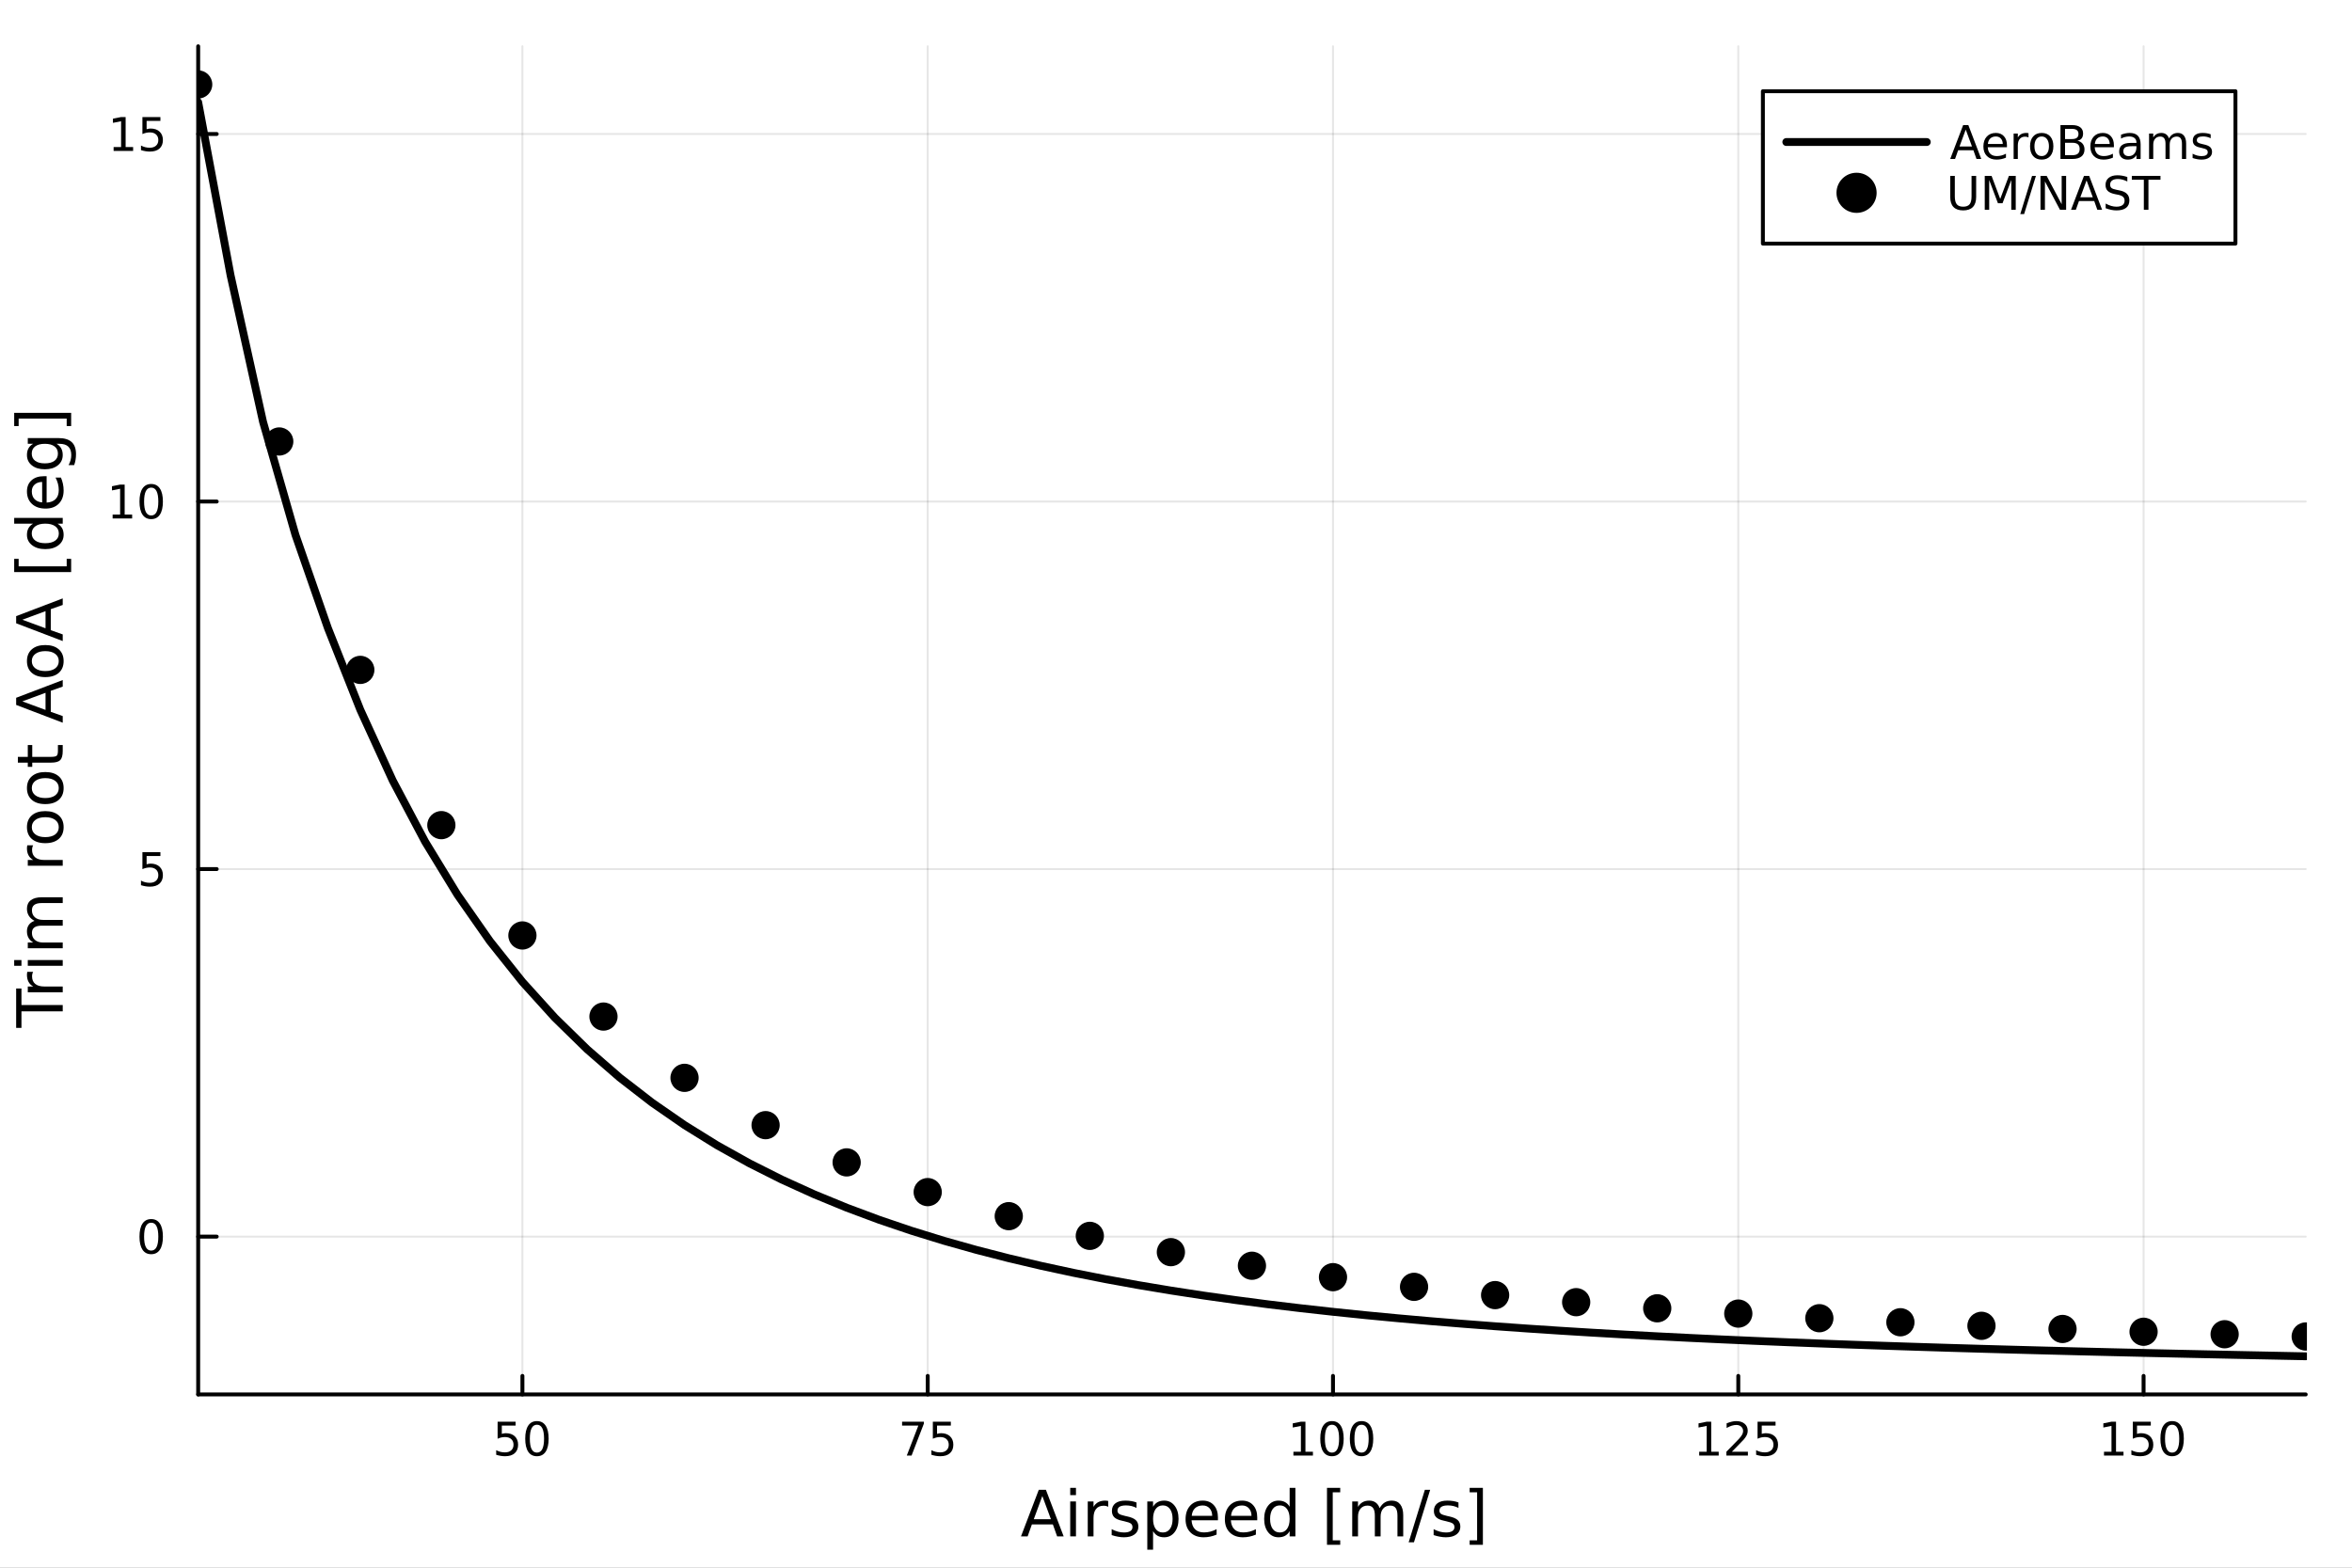 <?xml version="1.0" encoding="utf-8"?>
<svg xmlns="http://www.w3.org/2000/svg" xmlns:xlink="http://www.w3.org/1999/xlink" width="600" height="400" viewBox="0 0 2400 1600">
<rect x="0" y="0" width="2400" height="1600" fill="#808080" stroke="none"/>
<defs>
  <clipPath id="clip480">
    <rect x="0" y="0" width="2400" height="1600"/>
  </clipPath>
</defs>
<path clip-path="url(#clip480)" d="M0 1600 L2400 1600 L2400 0 L0 0  Z" fill="#ffffff" fill-rule="evenodd" fill-opacity="1"/>
<defs>
  <clipPath id="clip481">
    <rect x="480" y="0" width="1681" height="1600"/>
  </clipPath>
</defs>
<path clip-path="url(#clip480)" d="M202.227 1423.18 L2352.76 1423.18 L2352.76 47.244 L202.227 47.244  Z" fill="#ffffff" fill-rule="evenodd" fill-opacity="1"/>
<defs>
  <clipPath id="clip482">
    <rect x="202" y="47" width="2152" height="1377"/>
  </clipPath>
</defs>
<polyline clip-path="url(#clip482)" style="stroke:#000000; stroke-linecap:round; stroke-linejoin:round; stroke-width:2; stroke-opacity:0.1; fill:none" points="533.078,1423.18 533.078,47.244 "/>
<polyline clip-path="url(#clip482)" style="stroke:#000000; stroke-linecap:round; stroke-linejoin:round; stroke-width:2; stroke-opacity:0.1; fill:none" points="946.641,1423.18 946.641,47.244 "/>
<polyline clip-path="url(#clip482)" style="stroke:#000000; stroke-linecap:round; stroke-linejoin:round; stroke-width:2; stroke-opacity:0.1; fill:none" points="1360.2,1423.18 1360.2,47.244 "/>
<polyline clip-path="url(#clip482)" style="stroke:#000000; stroke-linecap:round; stroke-linejoin:round; stroke-width:2; stroke-opacity:0.1; fill:none" points="1773.77,1423.18 1773.77,47.244 "/>
<polyline clip-path="url(#clip482)" style="stroke:#000000; stroke-linecap:round; stroke-linejoin:round; stroke-width:2; stroke-opacity:0.1; fill:none" points="2187.33,1423.18 2187.33,47.244 "/>
<polyline clip-path="url(#clip482)" style="stroke:#000000; stroke-linecap:round; stroke-linejoin:round; stroke-width:2; stroke-opacity:0.1; fill:none" points="202.227,1262.11 2352.76,1262.11 "/>
<polyline clip-path="url(#clip482)" style="stroke:#000000; stroke-linecap:round; stroke-linejoin:round; stroke-width:2; stroke-opacity:0.1; fill:none" points="202.227,886.987 2352.76,886.987 "/>
<polyline clip-path="url(#clip482)" style="stroke:#000000; stroke-linecap:round; stroke-linejoin:round; stroke-width:2; stroke-opacity:0.1; fill:none" points="202.227,511.869 2352.76,511.869 "/>
<polyline clip-path="url(#clip482)" style="stroke:#000000; stroke-linecap:round; stroke-linejoin:round; stroke-width:2; stroke-opacity:0.1; fill:none" points="202.227,136.752 2352.76,136.752 "/>
<polyline clip-path="url(#clip480)" style="stroke:#000000; stroke-linecap:round; stroke-linejoin:round; stroke-width:4; stroke-opacity:1; fill:none" points="202.227,1423.18 2352.76,1423.18 "/>
<polyline clip-path="url(#clip480)" style="stroke:#000000; stroke-linecap:round; stroke-linejoin:round; stroke-width:4; stroke-opacity:1; fill:none" points="533.078,1423.18 533.078,1404.28 "/>
<polyline clip-path="url(#clip480)" style="stroke:#000000; stroke-linecap:round; stroke-linejoin:round; stroke-width:4; stroke-opacity:1; fill:none" points="946.641,1423.18 946.641,1404.28 "/>
<polyline clip-path="url(#clip480)" style="stroke:#000000; stroke-linecap:round; stroke-linejoin:round; stroke-width:4; stroke-opacity:1; fill:none" points="1360.2,1423.18 1360.2,1404.28 "/>
<polyline clip-path="url(#clip480)" style="stroke:#000000; stroke-linecap:round; stroke-linejoin:round; stroke-width:4; stroke-opacity:1; fill:none" points="1773.77,1423.18 1773.77,1404.28 "/>
<polyline clip-path="url(#clip480)" style="stroke:#000000; stroke-linecap:round; stroke-linejoin:round; stroke-width:4; stroke-opacity:1; fill:none" points="2187.33,1423.18 2187.33,1404.28 "/>
<path clip-path="url(#clip480)" d="M507.777 1451.02 L526.134 1451.02 L526.134 1454.96 L512.06 1454.96 L512.06 1463.43 Q513.078 1463.08 514.097 1462.92 Q515.115 1462.73 516.134 1462.73 Q521.921 1462.73 525.3 1465.9 Q528.68 1469.08 528.68 1474.49 Q528.68 1480.07 525.208 1483.17 Q521.735 1486.25 515.416 1486.25 Q513.24 1486.25 510.972 1485.88 Q508.726 1485.51 506.319 1484.77 L506.319 1480.07 Q508.402 1481.2 510.624 1481.76 Q512.847 1482.32 515.323 1482.32 Q519.328 1482.32 521.666 1480.21 Q524.004 1478.1 524.004 1474.49 Q524.004 1470.88 521.666 1468.77 Q519.328 1466.67 515.323 1466.67 Q513.448 1466.67 511.573 1467.08 Q509.722 1467.5 507.777 1468.38 L507.777 1451.02 Z" fill="#000000" fill-rule="nonzero" fill-opacity="1" /><path clip-path="url(#clip480)" d="M547.893 1454.1 Q544.282 1454.1 542.453 1457.66 Q540.647 1461.2 540.647 1468.33 Q540.647 1475.44 542.453 1479.01 Q544.282 1482.55 547.893 1482.55 Q551.527 1482.55 553.333 1479.01 Q555.161 1475.44 555.161 1468.33 Q555.161 1461.2 553.333 1457.66 Q551.527 1454.1 547.893 1454.1 M547.893 1450.39 Q553.703 1450.39 556.758 1455 Q559.837 1459.58 559.837 1468.33 Q559.837 1477.06 556.758 1481.67 Q553.703 1486.25 547.893 1486.25 Q542.083 1486.25 539.004 1481.67 Q535.948 1477.06 535.948 1468.33 Q535.948 1459.58 539.004 1455 Q542.083 1450.39 547.893 1450.39 Z" fill="#000000" fill-rule="nonzero" fill-opacity="1" /><path clip-path="url(#clip480)" d="M920.495 1451.02 L942.718 1451.02 L942.718 1453.01 L930.171 1485.58 L925.287 1485.58 L937.093 1454.96 L920.495 1454.96 L920.495 1451.02 Z" fill="#000000" fill-rule="nonzero" fill-opacity="1" /><path clip-path="url(#clip480)" d="M951.884 1451.02 L970.241 1451.02 L970.241 1454.96 L956.167 1454.96 L956.167 1463.43 Q957.185 1463.08 958.204 1462.92 Q959.222 1462.73 960.241 1462.73 Q966.028 1462.73 969.407 1465.9 Q972.787 1469.08 972.787 1474.49 Q972.787 1480.07 969.315 1483.17 Q965.842 1486.25 959.523 1486.25 Q957.347 1486.25 955.079 1485.88 Q952.833 1485.51 950.426 1484.77 L950.426 1480.07 Q952.509 1481.2 954.731 1481.76 Q956.954 1482.32 959.43 1482.32 Q963.435 1482.32 965.773 1480.21 Q968.111 1478.1 968.111 1474.49 Q968.111 1470.88 965.773 1468.77 Q963.435 1466.67 959.43 1466.67 Q957.555 1466.67 955.68 1467.08 Q953.829 1467.5 951.884 1468.38 L951.884 1451.02 Z" fill="#000000" fill-rule="nonzero" fill-opacity="1" /><path clip-path="url(#clip480)" d="M1319.81 1481.64 L1327.45 1481.64 L1327.45 1455.28 L1319.14 1456.95 L1319.14 1452.69 L1327.4 1451.02 L1332.08 1451.02 L1332.08 1481.64 L1339.72 1481.64 L1339.72 1485.58 L1319.81 1485.58 L1319.81 1481.64 Z" fill="#000000" fill-rule="nonzero" fill-opacity="1" /><path clip-path="url(#clip480)" d="M1359.16 1454.1 Q1355.55 1454.1 1353.72 1457.66 Q1351.92 1461.2 1351.92 1468.33 Q1351.92 1475.44 1353.72 1479.01 Q1355.55 1482.55 1359.16 1482.55 Q1362.8 1482.55 1364.6 1479.01 Q1366.43 1475.44 1366.43 1468.33 Q1366.43 1461.2 1364.6 1457.66 Q1362.8 1454.1 1359.16 1454.1 M1359.16 1450.39 Q1364.97 1450.39 1368.03 1455 Q1371.11 1459.58 1371.11 1468.33 Q1371.11 1477.06 1368.03 1481.67 Q1364.97 1486.25 1359.16 1486.25 Q1353.35 1486.25 1350.27 1481.67 Q1347.22 1477.06 1347.22 1468.33 Q1347.22 1459.58 1350.27 1455 Q1353.35 1450.39 1359.16 1450.39 Z" fill="#000000" fill-rule="nonzero" fill-opacity="1" /><path clip-path="url(#clip480)" d="M1389.32 1454.1 Q1385.71 1454.1 1383.88 1457.66 Q1382.08 1461.2 1382.08 1468.33 Q1382.08 1475.44 1383.88 1479.01 Q1385.71 1482.55 1389.32 1482.55 Q1392.96 1482.55 1394.76 1479.01 Q1396.59 1475.44 1396.59 1468.33 Q1396.59 1461.2 1394.76 1457.66 Q1392.96 1454.1 1389.32 1454.1 M1389.32 1450.39 Q1395.13 1450.39 1398.19 1455 Q1401.27 1459.58 1401.27 1468.33 Q1401.27 1477.06 1398.19 1481.67 Q1395.13 1486.25 1389.32 1486.25 Q1383.51 1486.25 1380.44 1481.67 Q1377.38 1477.06 1377.38 1468.33 Q1377.38 1459.58 1380.44 1455 Q1383.51 1450.39 1389.32 1450.39 Z" fill="#000000" fill-rule="nonzero" fill-opacity="1" /><path clip-path="url(#clip480)" d="M1733.87 1481.64 L1741.51 1481.64 L1741.51 1455.28 L1733.2 1456.95 L1733.2 1452.69 L1741.46 1451.02 L1746.14 1451.02 L1746.14 1481.64 L1753.78 1481.64 L1753.78 1485.58 L1733.87 1485.58 L1733.87 1481.64 Z" fill="#000000" fill-rule="nonzero" fill-opacity="1" /><path clip-path="url(#clip480)" d="M1767.25 1481.64 L1783.57 1481.64 L1783.57 1485.58 L1761.63 1485.58 L1761.63 1481.64 Q1764.29 1478.89 1768.87 1474.26 Q1773.48 1469.61 1774.66 1468.27 Q1776.9 1465.74 1777.78 1464.01 Q1778.69 1462.25 1778.69 1460.56 Q1778.69 1457.8 1776.74 1456.07 Q1774.82 1454.33 1771.72 1454.33 Q1769.52 1454.33 1767.07 1455.09 Q1764.64 1455.86 1761.86 1457.41 L1761.86 1452.69 Q1764.68 1451.55 1767.14 1450.97 Q1769.59 1450.39 1771.63 1450.39 Q1777 1450.39 1780.19 1453.08 Q1783.39 1455.77 1783.39 1460.26 Q1783.39 1462.39 1782.58 1464.31 Q1781.79 1466.2 1779.68 1468.8 Q1779.1 1469.47 1776 1472.69 Q1772.9 1475.88 1767.25 1481.64 Z" fill="#000000" fill-rule="nonzero" fill-opacity="1" /><path clip-path="url(#clip480)" d="M1793.43 1451.02 L1811.79 1451.02 L1811.79 1454.96 L1797.71 1454.96 L1797.71 1463.43 Q1798.73 1463.08 1799.75 1462.92 Q1800.77 1462.73 1801.79 1462.73 Q1807.58 1462.73 1810.95 1465.9 Q1814.33 1469.08 1814.33 1474.49 Q1814.33 1480.07 1810.86 1483.17 Q1807.39 1486.25 1801.07 1486.25 Q1798.89 1486.25 1796.63 1485.88 Q1794.38 1485.51 1791.97 1484.77 L1791.97 1480.07 Q1794.06 1481.2 1796.28 1481.76 Q1798.5 1482.32 1800.98 1482.32 Q1804.98 1482.32 1807.32 1480.21 Q1809.66 1478.1 1809.66 1474.49 Q1809.66 1470.88 1807.32 1468.77 Q1804.98 1466.67 1800.98 1466.67 Q1799.1 1466.67 1797.23 1467.08 Q1795.38 1467.5 1793.43 1468.38 L1793.43 1451.02 Z" fill="#000000" fill-rule="nonzero" fill-opacity="1" /><path clip-path="url(#clip480)" d="M2146.94 1481.64 L2154.58 1481.64 L2154.58 1455.28 L2146.27 1456.95 L2146.27 1452.69 L2154.53 1451.02 L2159.21 1451.02 L2159.21 1481.64 L2166.84 1481.64 L2166.84 1485.58 L2146.94 1485.58 L2146.94 1481.64 Z" fill="#000000" fill-rule="nonzero" fill-opacity="1" /><path clip-path="url(#clip480)" d="M2176.34 1451.02 L2194.69 1451.02 L2194.69 1454.96 L2180.62 1454.96 L2180.62 1463.43 Q2181.64 1463.08 2182.65 1462.92 Q2183.67 1462.73 2184.69 1462.73 Q2190.48 1462.73 2193.86 1465.9 Q2197.24 1469.08 2197.24 1474.49 Q2197.24 1480.07 2193.77 1483.17 Q2190.29 1486.25 2183.97 1486.25 Q2181.8 1486.25 2179.53 1485.88 Q2177.28 1485.51 2174.88 1484.77 L2174.88 1480.07 Q2176.96 1481.2 2179.18 1481.76 Q2181.4 1482.32 2183.88 1482.32 Q2187.89 1482.32 2190.22 1480.21 Q2192.56 1478.1 2192.56 1474.49 Q2192.56 1470.88 2190.22 1468.77 Q2187.89 1466.67 2183.88 1466.67 Q2182.01 1466.67 2180.13 1467.08 Q2178.28 1467.5 2176.34 1468.38 L2176.34 1451.02 Z" fill="#000000" fill-rule="nonzero" fill-opacity="1" /><path clip-path="url(#clip480)" d="M2216.45 1454.1 Q2212.84 1454.1 2211.01 1457.66 Q2209.21 1461.2 2209.21 1468.33 Q2209.21 1475.44 2211.01 1479.01 Q2212.84 1482.55 2216.45 1482.55 Q2220.09 1482.55 2221.89 1479.01 Q2223.72 1475.44 2223.72 1468.33 Q2223.72 1461.2 2221.89 1457.66 Q2220.09 1454.1 2216.45 1454.1 M2216.45 1450.39 Q2222.26 1450.39 2225.32 1455 Q2228.4 1459.58 2228.4 1468.33 Q2228.4 1477.06 2225.32 1481.67 Q2222.26 1486.25 2216.45 1486.25 Q2210.64 1486.25 2207.56 1481.67 Q2204.51 1477.06 2204.51 1468.33 Q2204.51 1459.58 2207.56 1455 Q2210.64 1450.39 2216.45 1450.39 Z" fill="#000000" fill-rule="nonzero" fill-opacity="1" /><path clip-path="url(#clip480)" d="M1063.6 1526.86 L1054.88 1550.51 L1072.36 1550.51 L1063.6 1526.86 M1059.98 1520.52 L1067.26 1520.52 L1085.37 1568.04 L1078.69 1568.04 L1074.36 1555.85 L1052.94 1555.85 L1048.61 1568.04 L1041.83 1568.04 L1059.98 1520.52 Z" fill="#000000" fill-rule="nonzero" fill-opacity="1" /><path clip-path="url(#clip480)" d="M1092.06 1532.4 L1097.92 1532.4 L1097.92 1568.04 L1092.06 1568.04 L1092.06 1532.4 M1092.06 1518.52 L1097.92 1518.52 L1097.92 1525.93 L1092.06 1525.93 L1092.06 1518.52 Z" fill="#000000" fill-rule="nonzero" fill-opacity="1" /><path clip-path="url(#clip480)" d="M1130.83 1537.87 Q1129.84 1537.3 1128.66 1537.04 Q1127.52 1536.76 1126.12 1536.76 Q1121.15 1536.76 1118.48 1540 Q1115.83 1543.22 1115.83 1549.27 L1115.83 1568.04 L1109.95 1568.04 L1109.95 1532.4 L1115.83 1532.4 L1115.83 1537.93 Q1117.68 1534.69 1120.64 1533.13 Q1123.6 1531.54 1127.83 1531.54 Q1128.44 1531.54 1129.17 1531.63 Q1129.9 1531.7 1130.79 1531.85 L1130.83 1537.87 Z" fill="#000000" fill-rule="nonzero" fill-opacity="1" /><path clip-path="url(#clip480)" d="M1159.69 1533.45 L1159.69 1538.98 Q1157.21 1537.71 1154.54 1537.07 Q1151.86 1536.44 1149 1536.44 Q1144.64 1536.44 1142.44 1537.77 Q1140.28 1539.11 1140.28 1541.79 Q1140.28 1543.82 1141.84 1545 Q1143.4 1546.15 1148.11 1547.2 L1150.11 1547.64 Q1156.35 1548.98 1158.96 1551.43 Q1161.6 1553.85 1161.6 1558.21 Q1161.6 1563.17 1157.66 1566.07 Q1153.74 1568.97 1146.87 1568.97 Q1144 1568.97 1140.88 1568.39 Q1137.8 1567.85 1134.36 1566.74 L1134.36 1560.69 Q1137.61 1562.38 1140.76 1563.24 Q1143.91 1564.07 1146.99 1564.07 Q1151.13 1564.07 1153.36 1562.66 Q1155.59 1561.23 1155.59 1558.65 Q1155.59 1556.27 1153.97 1554.99 Q1152.37 1553.72 1146.93 1552.54 L1144.89 1552.07 Q1139.45 1550.92 1137.03 1548.56 Q1134.61 1546.18 1134.61 1542.04 Q1134.61 1537.01 1138.18 1534.27 Q1141.74 1531.54 1148.3 1531.54 Q1151.55 1531.54 1154.41 1532.01 Q1157.28 1532.49 1159.69 1533.45 Z" fill="#000000" fill-rule="nonzero" fill-opacity="1" /><path clip-path="url(#clip480)" d="M1176.6 1562.7 L1176.6 1581.6 L1170.71 1581.6 L1170.71 1532.4 L1176.6 1532.4 L1176.6 1537.81 Q1178.44 1534.62 1181.24 1533.1 Q1184.07 1531.54 1187.99 1531.54 Q1194.48 1531.54 1198.53 1536.69 Q1202.6 1541.85 1202.6 1550.25 Q1202.6 1558.65 1198.53 1563.81 Q1194.48 1568.97 1187.99 1568.97 Q1184.07 1568.97 1181.24 1567.44 Q1178.44 1565.88 1176.6 1562.7 M1196.52 1550.25 Q1196.52 1543.79 1193.85 1540.13 Q1191.2 1536.44 1186.56 1536.44 Q1181.91 1536.44 1179.24 1540.13 Q1176.6 1543.79 1176.6 1550.25 Q1176.6 1556.71 1179.24 1560.4 Q1181.91 1564.07 1186.56 1564.07 Q1191.2 1564.07 1193.85 1560.4 Q1196.52 1556.71 1196.52 1550.25 Z" fill="#000000" fill-rule="nonzero" fill-opacity="1" /><path clip-path="url(#clip480)" d="M1242.8 1548.76 L1242.8 1551.62 L1215.87 1551.62 Q1216.25 1557.67 1219.5 1560.85 Q1222.78 1564 1228.6 1564 Q1231.98 1564 1235.13 1563.17 Q1238.31 1562.35 1241.43 1560.69 L1241.43 1566.23 Q1238.28 1567.57 1234.97 1568.27 Q1231.66 1568.97 1228.25 1568.97 Q1219.72 1568.97 1214.73 1564 Q1209.76 1559.04 1209.76 1550.57 Q1209.76 1541.82 1214.47 1536.69 Q1219.21 1531.54 1227.23 1531.54 Q1234.43 1531.54 1238.6 1536.18 Q1242.8 1540.8 1242.8 1548.76 M1236.94 1547.04 Q1236.88 1542.23 1234.24 1539.37 Q1231.63 1536.5 1227.3 1536.5 Q1222.4 1536.5 1219.44 1539.27 Q1216.51 1542.04 1216.06 1547.07 L1236.94 1547.04 Z" fill="#000000" fill-rule="nonzero" fill-opacity="1" /><path clip-path="url(#clip480)" d="M1282.9 1548.76 L1282.9 1551.62 L1255.98 1551.62 Q1256.36 1557.67 1259.6 1560.85 Q1262.88 1564 1268.71 1564 Q1272.08 1564 1275.23 1563.17 Q1278.41 1562.35 1281.53 1560.69 L1281.53 1566.23 Q1278.38 1567.57 1275.07 1568.27 Q1271.76 1568.97 1268.36 1568.97 Q1259.83 1568.97 1254.83 1564 Q1249.86 1559.04 1249.86 1550.57 Q1249.86 1541.82 1254.58 1536.69 Q1259.32 1531.54 1267.34 1531.54 Q1274.53 1531.54 1278.7 1536.18 Q1282.9 1540.8 1282.9 1548.76 M1277.05 1547.04 Q1276.98 1542.23 1274.34 1539.37 Q1271.73 1536.5 1267.4 1536.5 Q1262.5 1536.5 1259.54 1539.27 Q1256.61 1542.04 1256.17 1547.07 L1277.05 1547.04 Z" fill="#000000" fill-rule="nonzero" fill-opacity="1" /><path clip-path="url(#clip480)" d="M1315.97 1537.81 L1315.97 1518.52 L1321.83 1518.52 L1321.83 1568.04 L1315.97 1568.04 L1315.97 1562.7 Q1314.13 1565.88 1311.29 1567.44 Q1308.49 1568.97 1304.55 1568.97 Q1298.08 1568.97 1294.01 1563.81 Q1289.97 1558.65 1289.97 1550.25 Q1289.97 1541.85 1294.01 1536.69 Q1298.08 1531.54 1304.55 1531.54 Q1308.49 1531.54 1311.29 1533.1 Q1314.13 1534.62 1315.97 1537.81 M1296.02 1550.25 Q1296.02 1556.71 1298.66 1560.4 Q1301.33 1564.07 1305.98 1564.07 Q1310.63 1564.07 1313.3 1560.4 Q1315.97 1556.71 1315.97 1550.25 Q1315.97 1543.79 1313.3 1540.13 Q1310.63 1536.44 1305.98 1536.44 Q1301.33 1536.44 1298.66 1540.13 Q1296.02 1543.79 1296.02 1550.25 Z" fill="#000000" fill-rule="nonzero" fill-opacity="1" /><path clip-path="url(#clip480)" d="M1354.07 1518.52 L1367.57 1518.52 L1367.57 1523.07 L1359.93 1523.07 L1359.93 1572.09 L1367.57 1572.09 L1367.57 1576.64 L1354.07 1576.64 L1354.07 1518.52 Z" fill="#000000" fill-rule="nonzero" fill-opacity="1" /><path clip-path="url(#clip480)" d="M1407.8 1539.24 Q1409.99 1535.29 1413.05 1533.41 Q1416.1 1531.54 1420.24 1531.54 Q1425.81 1531.54 1428.84 1535.45 Q1431.86 1539.33 1431.86 1546.53 L1431.86 1568.04 L1425.97 1568.04 L1425.97 1546.72 Q1425.97 1541.59 1424.16 1539.11 Q1422.34 1536.63 1418.62 1536.63 Q1414.07 1536.63 1411.43 1539.65 Q1408.78 1542.68 1408.78 1547.9 L1408.78 1568.04 L1402.9 1568.04 L1402.9 1546.72 Q1402.9 1541.56 1401.08 1539.11 Q1399.27 1536.63 1395.48 1536.63 Q1390.99 1536.63 1388.35 1539.68 Q1385.71 1542.71 1385.71 1547.9 L1385.71 1568.04 L1379.82 1568.04 L1379.82 1532.4 L1385.71 1532.4 L1385.71 1537.93 Q1387.71 1534.66 1390.51 1533.1 Q1393.32 1531.54 1397.17 1531.54 Q1401.05 1531.54 1403.76 1533.51 Q1406.49 1535.48 1407.8 1539.24 Z" fill="#000000" fill-rule="nonzero" fill-opacity="1" /><path clip-path="url(#clip480)" d="M1453.95 1520.52 L1459.36 1520.52 L1442.81 1574.09 L1437.4 1574.09 L1453.95 1520.52 Z" fill="#000000" fill-rule="nonzero" fill-opacity="1" /><path clip-path="url(#clip480)" d="M1488.23 1533.45 L1488.23 1538.98 Q1485.75 1537.71 1483.07 1537.07 Q1480.4 1536.44 1477.53 1536.44 Q1473.17 1536.44 1470.98 1537.77 Q1468.81 1539.11 1468.81 1541.79 Q1468.81 1543.82 1470.37 1545 Q1471.93 1546.15 1476.64 1547.2 L1478.65 1547.64 Q1484.89 1548.98 1487.5 1551.43 Q1490.14 1553.85 1490.14 1558.21 Q1490.14 1563.17 1486.19 1566.07 Q1482.28 1568.97 1475.4 1568.97 Q1472.54 1568.97 1469.42 1568.39 Q1466.33 1567.85 1462.89 1566.74 L1462.89 1560.69 Q1466.14 1562.38 1469.29 1563.24 Q1472.44 1564.07 1475.53 1564.07 Q1479.67 1564.07 1481.89 1562.66 Q1484.12 1561.23 1484.12 1558.65 Q1484.12 1556.27 1482.5 1554.99 Q1480.91 1553.72 1475.47 1552.54 L1473.43 1552.07 Q1467.99 1550.92 1465.57 1548.56 Q1463.15 1546.18 1463.15 1542.04 Q1463.15 1537.01 1466.71 1534.27 Q1470.28 1531.54 1476.83 1531.54 Q1480.08 1531.54 1482.94 1532.01 Q1485.81 1532.49 1488.23 1533.45 Z" fill="#000000" fill-rule="nonzero" fill-opacity="1" /><path clip-path="url(#clip480)" d="M1513.15 1518.52 L1513.15 1576.64 L1499.65 1576.64 L1499.65 1572.09 L1507.26 1572.09 L1507.26 1523.07 L1499.65 1523.07 L1499.65 1518.52 L1513.15 1518.52 Z" fill="#000000" fill-rule="nonzero" fill-opacity="1" /><polyline clip-path="url(#clip480)" style="stroke:#000000; stroke-linecap:round; stroke-linejoin:round; stroke-width:4; stroke-opacity:1; fill:none" points="202.227,1423.18 202.227,47.244 "/>
<polyline clip-path="url(#clip480)" style="stroke:#000000; stroke-linecap:round; stroke-linejoin:round; stroke-width:4; stroke-opacity:1; fill:none" points="202.227,1262.11 221.125,1262.11 "/>
<polyline clip-path="url(#clip480)" style="stroke:#000000; stroke-linecap:round; stroke-linejoin:round; stroke-width:4; stroke-opacity:1; fill:none" points="202.227,886.987 221.125,886.987 "/>
<polyline clip-path="url(#clip480)" style="stroke:#000000; stroke-linecap:round; stroke-linejoin:round; stroke-width:4; stroke-opacity:1; fill:none" points="202.227,511.869 221.125,511.869 "/>
<polyline clip-path="url(#clip480)" style="stroke:#000000; stroke-linecap:round; stroke-linejoin:round; stroke-width:4; stroke-opacity:1; fill:none" points="202.227,136.752 221.125,136.752 "/>
<path clip-path="url(#clip480)" d="M154.283 1247.9 Q150.672 1247.9 148.843 1251.47 Q147.038 1255.01 147.038 1262.14 Q147.038 1269.25 148.843 1272.81 Q150.672 1276.35 154.283 1276.35 Q157.917 1276.35 159.723 1272.81 Q161.552 1269.25 161.552 1262.14 Q161.552 1255.01 159.723 1251.47 Q157.917 1247.9 154.283 1247.9 M154.283 1244.2 Q160.093 1244.2 163.149 1248.81 Q166.227 1253.39 166.227 1262.14 Q166.227 1270.87 163.149 1275.47 Q160.093 1280.06 154.283 1280.06 Q148.473 1280.06 145.394 1275.47 Q142.339 1270.87 142.339 1262.14 Q142.339 1253.39 145.394 1248.81 Q148.473 1244.2 154.283 1244.2 Z" fill="#000000" fill-rule="nonzero" fill-opacity="1" /><path clip-path="url(#clip480)" d="M145.325 869.707 L163.681 869.707 L163.681 873.643 L149.607 873.643 L149.607 882.115 Q150.626 881.768 151.644 881.605 Q152.663 881.42 153.681 881.42 Q159.468 881.42 162.848 884.592 Q166.227 887.763 166.227 893.18 Q166.227 898.758 162.755 901.86 Q159.283 904.939 152.964 904.939 Q150.788 904.939 148.519 904.568 Q146.274 904.198 143.866 903.457 L143.866 898.758 Q145.95 899.892 148.172 900.448 Q150.394 901.004 152.871 901.004 Q156.876 901.004 159.214 898.897 Q161.552 896.791 161.552 893.18 Q161.552 889.568 159.214 887.462 Q156.876 885.355 152.871 885.355 Q150.996 885.355 149.121 885.772 Q147.269 886.189 145.325 887.068 L145.325 869.707 Z" fill="#000000" fill-rule="nonzero" fill-opacity="1" /><path clip-path="url(#clip480)" d="M114.931 525.214 L122.57 525.214 L122.57 498.849 L114.26 500.515 L114.26 496.256 L122.524 494.589 L127.2 494.589 L127.2 525.214 L134.839 525.214 L134.839 529.149 L114.931 529.149 L114.931 525.214 Z" fill="#000000" fill-rule="nonzero" fill-opacity="1" /><path clip-path="url(#clip480)" d="M154.283 497.668 Q150.672 497.668 148.843 501.233 Q147.038 504.775 147.038 511.904 Q147.038 519.011 148.843 522.575 Q150.672 526.117 154.283 526.117 Q157.917 526.117 159.723 522.575 Q161.552 519.011 161.552 511.904 Q161.552 504.775 159.723 501.233 Q157.917 497.668 154.283 497.668 M154.283 493.964 Q160.093 493.964 163.149 498.571 Q166.227 503.154 166.227 511.904 Q166.227 520.631 163.149 525.237 Q160.093 529.821 154.283 529.821 Q148.473 529.821 145.394 525.237 Q142.339 520.631 142.339 511.904 Q142.339 503.154 145.394 498.571 Q148.473 493.964 154.283 493.964 Z" fill="#000000" fill-rule="nonzero" fill-opacity="1" /><path clip-path="url(#clip480)" d="M115.927 150.096 L123.566 150.096 L123.566 123.731 L115.256 125.397 L115.256 121.138 L123.519 119.472 L128.195 119.472 L128.195 150.096 L135.834 150.096 L135.834 154.032 L115.927 154.032 L115.927 150.096 Z" fill="#000000" fill-rule="nonzero" fill-opacity="1" /><path clip-path="url(#clip480)" d="M145.325 119.472 L163.681 119.472 L163.681 123.407 L149.607 123.407 L149.607 131.879 Q150.626 131.532 151.644 131.37 Q152.663 131.184 153.681 131.184 Q159.468 131.184 162.848 134.356 Q166.227 137.527 166.227 142.944 Q166.227 148.522 162.755 151.624 Q159.283 154.703 152.964 154.703 Q150.788 154.703 148.519 154.332 Q146.274 153.962 143.866 153.221 L143.866 148.522 Q145.95 149.657 148.172 150.212 Q150.394 150.768 152.871 150.768 Q156.876 150.768 159.214 148.661 Q161.552 146.555 161.552 142.944 Q161.552 139.333 159.214 137.226 Q156.876 135.12 152.871 135.12 Q150.996 135.12 149.121 135.536 Q147.269 135.953 145.325 136.833 L145.325 119.472 Z" fill="#000000" fill-rule="nonzero" fill-opacity="1" /><path clip-path="url(#clip480)" d="M16.484 1049.07 L16.484 1008.87 L21.895 1008.87 L21.895 1025.74 L64.004 1025.74 L64.004 1032.2 L21.895 1032.2 L21.895 1049.07 L16.484 1049.07 Z" fill="#000000" fill-rule="nonzero" fill-opacity="1" /><path clip-path="url(#clip480)" d="M33.831 991.845 Q33.258 992.832 33.003 994.01 Q32.717 995.156 32.717 996.556 Q32.717 1001.52 35.963 1004.19 Q39.178 1006.84 45.225 1006.84 L64.004 1006.84 L64.004 1012.72 L28.356 1012.72 L28.356 1006.84 L33.894 1006.84 Q30.648 1004.99 29.088 1002.03 Q27.497 999.071 27.497 994.837 Q27.497 994.233 27.592 993.501 Q27.656 992.768 27.815 991.877 L33.831 991.845 Z" fill="#000000" fill-rule="nonzero" fill-opacity="1" /><path clip-path="url(#clip480)" d="M28.356 985.703 L28.356 979.846 L64.004 979.846 L64.004 985.703 L28.356 985.703 M14.479 985.703 L14.479 979.846 L21.895 979.846 L21.895 985.703 L14.479 985.703 Z" fill="#000000" fill-rule="nonzero" fill-opacity="1" /><path clip-path="url(#clip480)" d="M35.199 939.838 Q31.253 937.641 29.375 934.586 Q27.497 931.53 27.497 927.393 Q27.497 921.823 31.412 918.799 Q35.295 915.775 42.488 915.775 L64.004 915.775 L64.004 921.664 L42.679 921.664 Q37.555 921.664 35.072 923.478 Q32.589 925.292 32.589 929.016 Q32.589 933.567 35.613 936.209 Q38.637 938.851 43.857 938.851 L64.004 938.851 L64.004 944.739 L42.679 944.739 Q37.523 944.739 35.072 946.553 Q32.589 948.368 32.589 952.155 Q32.589 956.643 35.645 959.285 Q38.669 961.927 43.857 961.927 L64.004 961.927 L64.004 967.815 L28.356 967.815 L28.356 961.927 L33.894 961.927 Q30.616 959.921 29.056 957.121 Q27.497 954.32 27.497 950.468 Q27.497 946.585 29.47 943.88 Q31.444 941.143 35.199 939.838 Z" fill="#000000" fill-rule="nonzero" fill-opacity="1" /><path clip-path="url(#clip480)" d="M33.831 862.717 Q33.258 863.704 33.003 864.881 Q32.717 866.027 32.717 867.428 Q32.717 872.393 35.963 875.067 Q39.178 877.708 45.225 877.708 L64.004 877.708 L64.004 883.597 L28.356 883.597 L28.356 877.708 L33.894 877.708 Q30.648 875.862 29.088 872.902 Q27.497 869.942 27.497 865.709 Q27.497 865.104 27.592 864.372 Q27.656 863.64 27.815 862.749 L33.831 862.717 Z" fill="#000000" fill-rule="nonzero" fill-opacity="1" /><path clip-path="url(#clip480)" d="M32.462 844.193 Q32.462 848.903 36.154 851.641 Q39.815 854.378 46.212 854.378 Q52.609 854.378 56.302 851.673 Q59.962 848.935 59.962 844.193 Q59.962 839.514 56.27 836.777 Q52.578 834.04 46.212 834.04 Q39.878 834.04 36.186 836.777 Q32.462 839.514 32.462 844.193 M27.497 844.193 Q27.497 836.554 32.462 832.194 Q37.427 827.833 46.212 827.833 Q54.965 827.833 59.962 832.194 Q64.927 836.554 64.927 844.193 Q64.927 851.864 59.962 856.224 Q54.965 860.553 46.212 860.553 Q37.427 860.553 32.462 856.224 Q27.497 851.864 27.497 844.193 Z" fill="#000000" fill-rule="nonzero" fill-opacity="1" /><path clip-path="url(#clip480)" d="M32.462 804.312 Q32.462 809.022 36.154 811.76 Q39.815 814.497 46.212 814.497 Q52.609 814.497 56.302 811.791 Q59.962 809.054 59.962 804.312 Q59.962 799.633 56.27 796.896 Q52.578 794.158 46.212 794.158 Q39.878 794.158 36.186 796.896 Q32.462 799.633 32.462 804.312 M27.497 804.312 Q27.497 796.673 32.462 792.312 Q37.427 787.952 46.212 787.952 Q54.965 787.952 59.962 792.312 Q64.927 796.673 64.927 804.312 Q64.927 811.982 59.962 816.343 Q54.965 820.672 46.212 820.672 Q37.427 820.672 32.462 816.343 Q27.497 811.982 27.497 804.312 Z" fill="#000000" fill-rule="nonzero" fill-opacity="1" /><path clip-path="url(#clip480)" d="M18.235 772.451 L28.356 772.451 L28.356 760.388 L32.908 760.388 L32.908 772.451 L52.259 772.451 Q56.62 772.451 57.861 771.274 Q59.103 770.064 59.103 766.404 L59.103 760.388 L64.004 760.388 L64.004 766.404 Q64.004 773.183 61.49 775.762 Q58.943 778.34 52.259 778.34 L32.908 778.34 L32.908 782.636 L28.356 782.636 L28.356 778.34 L18.235 778.34 L18.235 772.451 Z" fill="#000000" fill-rule="nonzero" fill-opacity="1" /><path clip-path="url(#clip480)" d="M22.818 715.828 L46.467 724.549 L46.467 707.076 L22.818 715.828 M16.484 719.457 L16.484 712.168 L64.004 694.058 L64.004 700.742 L51.814 705.07 L51.814 726.491 L64.004 730.82 L64.004 737.599 L16.484 719.457 Z" fill="#000000" fill-rule="nonzero" fill-opacity="1" /><path clip-path="url(#clip480)" d="M32.462 674.706 Q32.462 679.417 36.154 682.154 Q39.815 684.891 46.212 684.891 Q52.609 684.891 56.302 682.186 Q59.962 679.448 59.962 674.706 Q59.962 670.027 56.27 667.29 Q52.578 664.553 46.212 664.553 Q39.878 664.553 36.186 667.29 Q32.462 670.027 32.462 674.706 M27.497 674.706 Q27.497 667.067 32.462 662.707 Q37.427 658.346 46.212 658.346 Q54.965 658.346 59.962 662.707 Q64.927 667.067 64.927 674.706 Q64.927 682.377 59.962 686.737 Q54.965 691.066 46.212 691.066 Q37.427 691.066 32.462 686.737 Q27.497 682.377 27.497 674.706 Z" fill="#000000" fill-rule="nonzero" fill-opacity="1" /><path clip-path="url(#clip480)" d="M22.818 632.501 L46.467 641.222 L46.467 623.748 L22.818 632.501 M16.484 636.13 L16.484 628.841 L64.004 610.731 L64.004 617.415 L51.814 621.743 L51.814 643.164 L64.004 647.493 L64.004 654.272 L16.484 636.13 Z" fill="#000000" fill-rule="nonzero" fill-opacity="1" /><path clip-path="url(#clip480)" d="M14.479 583.867 L14.479 570.372 L19.03 570.372 L19.03 578.011 L68.046 578.011 L68.046 570.372 L72.598 570.372 L72.598 583.867 L14.479 583.867 Z" fill="#000000" fill-rule="nonzero" fill-opacity="1" /><path clip-path="url(#clip480)" d="M33.767 534.438 L14.479 534.438 L14.479 528.581 L64.004 528.581 L64.004 534.438 L58.657 534.438 Q61.84 536.284 63.399 539.116 Q64.927 541.917 64.927 545.864 Q64.927 552.325 59.771 556.399 Q54.615 560.441 46.212 560.441 Q37.809 560.441 32.653 556.399 Q27.497 552.325 27.497 545.864 Q27.497 541.917 29.056 539.116 Q30.584 536.284 33.767 534.438 M46.212 554.394 Q52.673 554.394 56.365 551.752 Q60.026 549.079 60.026 544.432 Q60.026 539.785 56.365 537.111 Q52.673 534.438 46.212 534.438 Q39.751 534.438 36.09 537.111 Q32.398 539.785 32.398 544.432 Q32.398 549.079 36.09 551.752 Q39.751 554.394 46.212 554.394 Z" fill="#000000" fill-rule="nonzero" fill-opacity="1" /><path clip-path="url(#clip480)" d="M44.716 486.026 L47.581 486.026 L47.581 512.953 Q53.628 512.571 56.811 509.325 Q59.962 506.047 59.962 500.222 Q59.962 496.848 59.134 493.697 Q58.307 490.514 56.652 487.395 L62.19 487.395 Q63.527 490.546 64.227 493.856 Q64.927 497.166 64.927 500.572 Q64.927 509.102 59.962 514.099 Q54.997 519.064 46.53 519.064 Q37.777 519.064 32.653 514.354 Q27.497 509.611 27.497 501.591 Q27.497 494.397 32.144 490.228 Q36.759 486.026 44.716 486.026 M42.997 491.883 Q38.191 491.946 35.327 494.588 Q32.462 497.198 32.462 501.527 Q32.462 506.428 35.231 509.389 Q38 512.317 43.029 512.762 L42.997 491.883 Z" fill="#000000" fill-rule="nonzero" fill-opacity="1" /><path clip-path="url(#clip480)" d="M45.766 452.957 Q39.401 452.957 35.9 455.598 Q32.398 458.208 32.398 462.951 Q32.398 467.661 35.9 470.303 Q39.401 472.913 45.766 472.913 Q52.1 472.913 55.601 470.303 Q59.103 467.661 59.103 462.951 Q59.103 458.208 55.601 455.598 Q52.1 452.957 45.766 452.957 M59.58 447.1 Q68.683 447.1 73.107 451.142 Q77.563 455.185 77.563 463.524 Q77.563 466.611 77.086 469.348 Q76.64 472.085 75.685 474.664 L69.988 474.664 Q71.388 472.085 72.057 469.571 Q72.725 467.057 72.725 464.447 Q72.725 458.686 69.701 455.821 Q66.71 452.957 60.63 452.957 L57.734 452.957 Q60.885 454.771 62.445 457.604 Q64.004 460.436 64.004 464.383 Q64.004 470.94 59.007 474.95 Q54.01 478.96 45.766 478.96 Q37.491 478.96 32.494 474.95 Q27.497 470.94 27.497 464.383 Q27.497 460.436 29.056 457.604 Q30.616 454.771 33.767 452.957 L28.356 452.957 L28.356 447.1 L59.58 447.1 Z" fill="#000000" fill-rule="nonzero" fill-opacity="1" /><path clip-path="url(#clip480)" d="M14.479 421.351 L72.598 421.351 L72.598 434.846 L68.046 434.846 L68.046 427.239 L19.03 427.239 L19.03 434.846 L14.479 434.846 L14.479 421.351 Z" fill="#000000" fill-rule="nonzero" fill-opacity="1" /><polyline clip-path="url(#clip482)" style="stroke:#000000; stroke-linecap:round; stroke-linejoin:round; stroke-width:8; stroke-opacity:1; fill:none" points="202.227,104.257 235.313,281.134 268.398,430.496 301.483,545.926 334.568,640.98 367.653,724.406 400.738,796.622 433.823,859.065 466.908,913.287 499.993,960.61 533.078,1002.12 566.163,1038.69 599.248,1071.04 632.333,1099.78 665.418,1125.39 698.503,1148.28 731.588,1168.82 764.673,1187.28 797.758,1203.92 830.843,1218.95 863.929,1232.56 897.014,1244.91 930.099,1256.13 963.184,1266.35 996.269,1275.66 1029.35,1284.17 1062.44,1291.95 1095.52,1299.08 1128.61,1305.61 1161.69,1311.61 1194.78,1317.13 1227.86,1322.2 1260.95,1326.88 1294.03,1331.2 1327.12,1335.18 1360.2,1338.86 1393.29,1342.27 1426.37,1345.42 1459.46,1348.35 1492.54,1351.06 1525.63,1353.59 1558.71,1355.93 1591.8,1358.12 1624.88,1360.15 1657.97,1362.05 1691.05,1363.83 1724.14,1365.49 1757.22,1367.04 1790.31,1368.5 1823.4,1369.87 1856.48,1371.15 1889.57,1372.37 1922.65,1373.51 1955.74,1374.59 1988.82,1375.62 2021.91,1376.59 2054.99,1377.51 2088.08,1378.39 2121.16,1379.23 2154.25,1380.03 2187.33,1380.8 2220.42,1381.53 2253.5,1382.24 2286.59,1382.93 2319.67,1383.59 2352.76,1384.24 "/>
<circle clip-path="url(#clip482)" cx="202.227" cy="86.186" r="14.4" fill="#000000" fill-rule="evenodd" fill-opacity="1" stroke="none"/>
<circle clip-path="url(#clip482)" cx="284.94" cy="450.575" r="14.4" fill="#000000" fill-rule="evenodd" fill-opacity="1" stroke="none"/>
<circle clip-path="url(#clip482)" cx="367.653" cy="683.696" r="14.4" fill="#000000" fill-rule="evenodd" fill-opacity="1" stroke="none"/>
<circle clip-path="url(#clip482)" cx="450.365" cy="842.146" r="14.4" fill="#000000" fill-rule="evenodd" fill-opacity="1" stroke="none"/>
<circle clip-path="url(#clip482)" cx="533.078" cy="954.741" r="14.4" fill="#000000" fill-rule="evenodd" fill-opacity="1" stroke="none"/>
<circle clip-path="url(#clip482)" cx="615.791" cy="1037.52" r="14.4" fill="#000000" fill-rule="evenodd" fill-opacity="1" stroke="none"/>
<circle clip-path="url(#clip482)" cx="698.503" cy="1100.06" r="14.4" fill="#000000" fill-rule="evenodd" fill-opacity="1" stroke="none"/>
<circle clip-path="url(#clip482)" cx="781.216" cy="1148.35" r="14.4" fill="#000000" fill-rule="evenodd" fill-opacity="1" stroke="none"/>
<circle clip-path="url(#clip482)" cx="863.929" cy="1186.34" r="14.4" fill="#000000" fill-rule="evenodd" fill-opacity="1" stroke="none"/>
<circle clip-path="url(#clip482)" cx="946.641" cy="1216.68" r="14.4" fill="#000000" fill-rule="evenodd" fill-opacity="1" stroke="none"/>
<circle clip-path="url(#clip482)" cx="1029.35" cy="1241.23" r="14.4" fill="#000000" fill-rule="evenodd" fill-opacity="1" stroke="none"/>
<circle clip-path="url(#clip482)" cx="1112.07" cy="1261.34" r="14.4" fill="#000000" fill-rule="evenodd" fill-opacity="1" stroke="none"/>
<circle clip-path="url(#clip482)" cx="1194.78" cy="1277.96" r="14.4" fill="#000000" fill-rule="evenodd" fill-opacity="1" stroke="none"/>
<circle clip-path="url(#clip482)" cx="1277.49" cy="1291.83" r="14.4" fill="#000000" fill-rule="evenodd" fill-opacity="1" stroke="none"/>
<circle clip-path="url(#clip482)" cx="1360.2" cy="1303.49" r="14.4" fill="#000000" fill-rule="evenodd" fill-opacity="1" stroke="none"/>
<circle clip-path="url(#clip482)" cx="1442.92" cy="1313.37" r="14.4" fill="#000000" fill-rule="evenodd" fill-opacity="1" stroke="none"/>
<circle clip-path="url(#clip482)" cx="1525.63" cy="1321.8" r="14.4" fill="#000000" fill-rule="evenodd" fill-opacity="1" stroke="none"/>
<circle clip-path="url(#clip482)" cx="1608.34" cy="1329.02" r="14.4" fill="#000000" fill-rule="evenodd" fill-opacity="1" stroke="none"/>
<circle clip-path="url(#clip482)" cx="1691.05" cy="1335.26" r="14.4" fill="#000000" fill-rule="evenodd" fill-opacity="1" stroke="none"/>
<circle clip-path="url(#clip482)" cx="1773.77" cy="1340.66" r="14.4" fill="#000000" fill-rule="evenodd" fill-opacity="1" stroke="none"/>
<circle clip-path="url(#clip482)" cx="1856.48" cy="1345.38" r="14.4" fill="#000000" fill-rule="evenodd" fill-opacity="1" stroke="none"/>
<circle clip-path="url(#clip482)" cx="1939.19" cy="1349.51" r="14.4" fill="#000000" fill-rule="evenodd" fill-opacity="1" stroke="none"/>
<circle clip-path="url(#clip482)" cx="2021.91" cy="1353.14" r="14.4" fill="#000000" fill-rule="evenodd" fill-opacity="1" stroke="none"/>
<circle clip-path="url(#clip482)" cx="2104.62" cy="1356.36" r="14.4" fill="#000000" fill-rule="evenodd" fill-opacity="1" stroke="none"/>
<circle clip-path="url(#clip482)" cx="2187.33" cy="1359.21" r="14.4" fill="#000000" fill-rule="evenodd" fill-opacity="1" stroke="none"/>
<circle clip-path="url(#clip482)" cx="2270.04" cy="1361.74" r="14.4" fill="#000000" fill-rule="evenodd" fill-opacity="1" stroke="none"/>
<circle clip-path="url(#clip482)" cx="2352.76" cy="1364.02" r="14.4" fill="#000000" fill-rule="evenodd" fill-opacity="1" stroke="none"/>
<path clip-path="url(#clip480)" d="M1798.87 248.629 L2281.07 248.629 L2281.07 93.109 L1798.87 93.109  Z" fill="#ffffff" fill-rule="evenodd" fill-opacity="1"/>
<polyline clip-path="url(#clip480)" style="stroke:#000000; stroke-linecap:round; stroke-linejoin:round; stroke-width:4; stroke-opacity:1; fill:none" points="1798.87,248.629 2281.07,248.629 2281.07,93.109 1798.87,93.109 1798.87,248.629 "/>
<polyline clip-path="url(#clip480)" style="stroke:#000000; stroke-linecap:round; stroke-linejoin:round; stroke-width:8; stroke-opacity:1; fill:none" points="1822.76,144.949 1966.13,144.949 "/>
<path clip-path="url(#clip480)" d="M2005.86 132.275 L1999.52 149.474 L2012.22 149.474 L2005.86 132.275 M2003.22 127.669 L2008.52 127.669 L2021.69 162.229 L2016.83 162.229 L2013.68 153.363 L1998.1 153.363 L1994.96 162.229 L1990.03 162.229 L2003.22 127.669 Z" fill="#000000" fill-rule="nonzero" fill-opacity="1" /><path clip-path="url(#clip480)" d="M2047.9 148.201 L2047.9 150.284 L2028.31 150.284 Q2028.59 154.682 2030.95 156.997 Q2033.34 159.289 2037.57 159.289 Q2040.03 159.289 2042.32 158.687 Q2044.63 158.085 2046.9 156.881 L2046.9 160.909 Q2044.61 161.881 2042.2 162.391 Q2039.79 162.9 2037.32 162.9 Q2031.11 162.9 2027.48 159.289 Q2023.87 155.678 2023.87 149.52 Q2023.87 143.155 2027.29 139.428 Q2030.74 135.678 2036.58 135.678 Q2041.81 135.678 2044.84 139.057 Q2047.9 142.414 2047.9 148.201 M2043.64 146.951 Q2043.59 143.456 2041.67 141.372 Q2039.77 139.289 2036.62 139.289 Q2033.06 139.289 2030.9 141.303 Q2028.78 143.317 2028.45 146.974 L2043.64 146.951 Z" fill="#000000" fill-rule="nonzero" fill-opacity="1" /><path clip-path="url(#clip480)" d="M2069.91 140.284 Q2069.19 139.868 2068.34 139.682 Q2067.5 139.474 2066.48 139.474 Q2062.87 139.474 2060.93 141.835 Q2059.01 144.173 2059.01 148.571 L2059.01 162.229 L2054.72 162.229 L2054.72 136.303 L2059.01 136.303 L2059.01 140.331 Q2060.35 137.969 2062.5 136.835 Q2064.65 135.678 2067.73 135.678 Q2068.17 135.678 2068.71 135.747 Q2069.24 135.794 2069.89 135.909 L2069.91 140.284 Z" fill="#000000" fill-rule="nonzero" fill-opacity="1" /><path clip-path="url(#clip480)" d="M2083.38 139.289 Q2079.96 139.289 2077.96 141.974 Q2075.97 144.636 2075.97 149.289 Q2075.97 153.942 2077.94 156.627 Q2079.93 159.289 2083.38 159.289 Q2086.78 159.289 2088.77 156.604 Q2090.77 153.918 2090.77 149.289 Q2090.77 144.682 2088.77 141.997 Q2086.78 139.289 2083.38 139.289 M2083.38 135.678 Q2088.94 135.678 2092.11 139.289 Q2095.28 142.9 2095.28 149.289 Q2095.28 155.655 2092.11 159.289 Q2088.94 162.9 2083.38 162.9 Q2077.8 162.9 2074.63 159.289 Q2071.48 155.655 2071.48 149.289 Q2071.48 142.9 2074.63 139.289 Q2077.8 135.678 2083.38 135.678 Z" fill="#000000" fill-rule="nonzero" fill-opacity="1" /><path clip-path="url(#clip480)" d="M2107.2 145.724 L2107.2 158.386 L2114.7 158.386 Q2118.47 158.386 2120.28 156.835 Q2122.11 155.261 2122.11 152.043 Q2122.11 148.803 2120.28 147.275 Q2118.47 145.724 2114.7 145.724 L2107.2 145.724 M2107.2 131.511 L2107.2 141.928 L2114.12 141.928 Q2117.55 141.928 2119.21 140.655 Q2120.9 139.358 2120.9 136.719 Q2120.9 134.104 2119.21 132.807 Q2117.55 131.511 2114.12 131.511 L2107.2 131.511 M2102.52 127.669 L2114.47 127.669 Q2119.82 127.669 2122.71 129.891 Q2125.6 132.113 2125.6 136.21 Q2125.6 139.382 2124.12 141.257 Q2122.64 143.131 2119.77 143.594 Q2123.22 144.335 2125.12 146.696 Q2127.04 149.034 2127.04 152.553 Q2127.04 157.182 2123.89 159.705 Q2120.74 162.229 2114.93 162.229 L2102.52 162.229 L2102.52 127.669 Z" fill="#000000" fill-rule="nonzero" fill-opacity="1" /><path clip-path="url(#clip480)" d="M2157.04 148.201 L2157.04 150.284 L2137.46 150.284 Q2137.73 154.682 2140.09 156.997 Q2142.48 159.289 2146.71 159.289 Q2149.17 159.289 2151.46 158.687 Q2153.77 158.085 2156.04 156.881 L2156.04 160.909 Q2153.75 161.881 2151.34 162.391 Q2148.94 162.9 2146.46 162.9 Q2140.26 162.9 2136.62 159.289 Q2133.01 155.678 2133.01 149.52 Q2133.01 143.155 2136.44 139.428 Q2139.89 135.678 2145.72 135.678 Q2150.95 135.678 2153.98 139.057 Q2157.04 142.414 2157.04 148.201 M2152.78 146.951 Q2152.73 143.456 2150.81 141.372 Q2148.91 139.289 2145.77 139.289 Q2142.2 139.289 2140.05 141.303 Q2137.92 143.317 2137.59 146.974 L2152.78 146.951 Z" fill="#000000" fill-rule="nonzero" fill-opacity="1" /><path clip-path="url(#clip480)" d="M2175.81 149.196 Q2170.65 149.196 2168.66 150.377 Q2166.67 151.557 2166.67 154.405 Q2166.67 156.673 2168.15 158.016 Q2169.65 159.335 2172.22 159.335 Q2175.77 159.335 2177.89 156.835 Q2180.05 154.312 2180.05 150.145 L2180.05 149.196 L2175.81 149.196 M2184.31 147.437 L2184.31 162.229 L2180.05 162.229 L2180.05 158.293 Q2178.59 160.655 2176.41 161.789 Q2174.24 162.9 2171.09 162.9 Q2167.11 162.9 2164.75 160.678 Q2162.41 158.432 2162.41 154.682 Q2162.41 150.307 2165.33 148.085 Q2168.27 145.863 2174.08 145.863 L2180.05 145.863 L2180.05 145.446 Q2180.05 142.507 2178.1 140.909 Q2176.18 139.289 2172.69 139.289 Q2170.46 139.289 2168.36 139.821 Q2166.25 140.354 2164.31 141.419 L2164.31 137.483 Q2166.64 136.581 2168.84 136.141 Q2171.04 135.678 2173.13 135.678 Q2178.75 135.678 2181.53 138.594 Q2184.31 141.511 2184.31 147.437 Z" fill="#000000" fill-rule="nonzero" fill-opacity="1" /><path clip-path="url(#clip480)" d="M2213.27 141.28 Q2214.86 138.409 2217.08 137.044 Q2219.31 135.678 2222.32 135.678 Q2226.37 135.678 2228.57 138.525 Q2230.76 141.349 2230.76 146.581 L2230.76 162.229 L2226.48 162.229 L2226.48 146.719 Q2226.48 142.993 2225.16 141.187 Q2223.84 139.382 2221.14 139.382 Q2217.83 139.382 2215.9 141.581 Q2213.98 143.78 2213.98 147.576 L2213.98 162.229 L2209.7 162.229 L2209.7 146.719 Q2209.7 142.969 2208.38 141.187 Q2207.06 139.382 2204.31 139.382 Q2201.04 139.382 2199.12 141.604 Q2197.2 143.803 2197.2 147.576 L2197.2 162.229 L2192.92 162.229 L2192.92 136.303 L2197.2 136.303 L2197.2 140.331 Q2198.66 137.946 2200.7 136.812 Q2202.73 135.678 2205.53 135.678 Q2208.36 135.678 2210.33 137.113 Q2212.32 138.548 2213.27 141.28 Z" fill="#000000" fill-rule="nonzero" fill-opacity="1" /><path clip-path="url(#clip480)" d="M2255.79 137.067 L2255.79 141.094 Q2253.98 140.169 2252.04 139.706 Q2250.09 139.243 2248.01 139.243 Q2244.84 139.243 2243.24 140.215 Q2241.67 141.187 2241.67 143.131 Q2241.67 144.613 2242.8 145.469 Q2243.94 146.303 2247.36 147.067 L2248.82 147.391 Q2253.36 148.363 2255.26 150.145 Q2257.18 151.905 2257.18 155.076 Q2257.18 158.687 2254.31 160.793 Q2251.46 162.9 2246.46 162.9 Q2244.38 162.9 2242.11 162.483 Q2239.86 162.09 2237.36 161.28 L2237.36 156.881 Q2239.72 158.108 2242.01 158.733 Q2244.31 159.335 2246.55 159.335 Q2249.56 159.335 2251.18 158.317 Q2252.8 157.275 2252.8 155.4 Q2252.8 153.664 2251.62 152.738 Q2250.46 151.812 2246.51 150.956 L2245.02 150.608 Q2241.07 149.775 2239.31 148.062 Q2237.55 146.326 2237.55 143.317 Q2237.55 139.659 2240.14 137.669 Q2242.73 135.678 2247.5 135.678 Q2249.86 135.678 2251.95 136.025 Q2254.03 136.372 2255.79 137.067 Z" fill="#000000" fill-rule="nonzero" fill-opacity="1" /><circle clip-path="url(#clip480)" cx="1894.45" cy="196.789" r="20.48" fill="#000000" fill-rule="evenodd" fill-opacity="1" stroke="none"/>
<path clip-path="url(#clip480)" d="M1990.03 179.509 L1994.72 179.509 L1994.72 200.504 Q1994.72 206.059 1996.74 208.513 Q1998.75 210.944 2003.27 210.944 Q2007.76 210.944 2009.77 208.513 Q2011.78 206.059 2011.78 200.504 L2011.78 179.509 L2016.48 179.509 L2016.48 201.083 Q2016.48 207.842 2013.13 211.291 Q2009.79 214.74 2003.27 214.74 Q1996.72 214.74 1993.36 211.291 Q1990.03 207.842 1990.03 201.083 L1990.03 179.509 Z" fill="#000000" fill-rule="nonzero" fill-opacity="1" /><path clip-path="url(#clip480)" d="M2025.26 179.509 L2032.22 179.509 L2041.04 203.027 L2049.91 179.509 L2056.88 179.509 L2056.88 214.069 L2052.32 214.069 L2052.32 183.722 L2043.4 207.425 L2038.71 207.425 L2029.79 183.722 L2029.79 214.069 L2025.26 214.069 L2025.26 179.509 Z" fill="#000000" fill-rule="nonzero" fill-opacity="1" /><path clip-path="url(#clip480)" d="M2073.54 179.509 L2077.48 179.509 L2065.44 218.467 L2061.51 218.467 L2073.54 179.509 Z" fill="#000000" fill-rule="nonzero" fill-opacity="1" /><path clip-path="url(#clip480)" d="M2082.13 179.509 L2088.43 179.509 L2103.75 208.421 L2103.75 179.509 L2108.29 179.509 L2108.29 214.069 L2101.99 214.069 L2086.67 185.157 L2086.67 214.069 L2082.13 214.069 L2082.13 179.509 Z" fill="#000000" fill-rule="nonzero" fill-opacity="1" /><path clip-path="url(#clip480)" d="M2129.15 184.115 L2122.8 201.314 L2135.51 201.314 L2129.15 184.115 M2126.51 179.509 L2131.81 179.509 L2144.98 214.069 L2140.12 214.069 L2136.97 205.203 L2121.39 205.203 L2118.24 214.069 L2113.31 214.069 L2126.51 179.509 Z" fill="#000000" fill-rule="nonzero" fill-opacity="1" /><path clip-path="url(#clip480)" d="M2170.74 180.643 L2170.74 185.203 Q2168.08 183.93 2165.72 183.305 Q2163.36 182.68 2161.16 182.68 Q2157.34 182.68 2155.26 184.161 Q2153.2 185.643 2153.2 188.374 Q2153.2 190.666 2154.56 191.847 Q2155.95 193.004 2159.79 193.722 L2162.62 194.3 Q2167.85 195.296 2170.33 197.819 Q2172.83 200.319 2172.83 204.532 Q2172.83 209.555 2169.45 212.147 Q2166.09 214.74 2159.58 214.74 Q2157.13 214.74 2154.35 214.184 Q2151.6 213.629 2148.64 212.541 L2148.64 207.726 Q2151.48 209.323 2154.21 210.133 Q2156.95 210.944 2159.58 210.944 Q2163.59 210.944 2165.77 209.37 Q2167.94 207.796 2167.94 204.879 Q2167.94 202.333 2166.37 200.897 Q2164.82 199.462 2161.25 198.745 L2158.4 198.189 Q2153.17 197.147 2150.83 194.925 Q2148.5 192.703 2148.5 188.745 Q2148.5 184.161 2151.71 181.522 Q2154.96 178.884 2160.63 178.884 Q2163.06 178.884 2165.58 179.323 Q2168.1 179.763 2170.74 180.643 Z" fill="#000000" fill-rule="nonzero" fill-opacity="1" /><path clip-path="url(#clip480)" d="M2175.33 179.509 L2204.56 179.509 L2204.56 183.444 L2192.29 183.444 L2192.29 214.069 L2187.59 214.069 L2187.59 183.444 L2175.33 183.444 L2175.33 179.509 Z" fill="#000000" fill-rule="nonzero" fill-opacity="1" /></svg>

